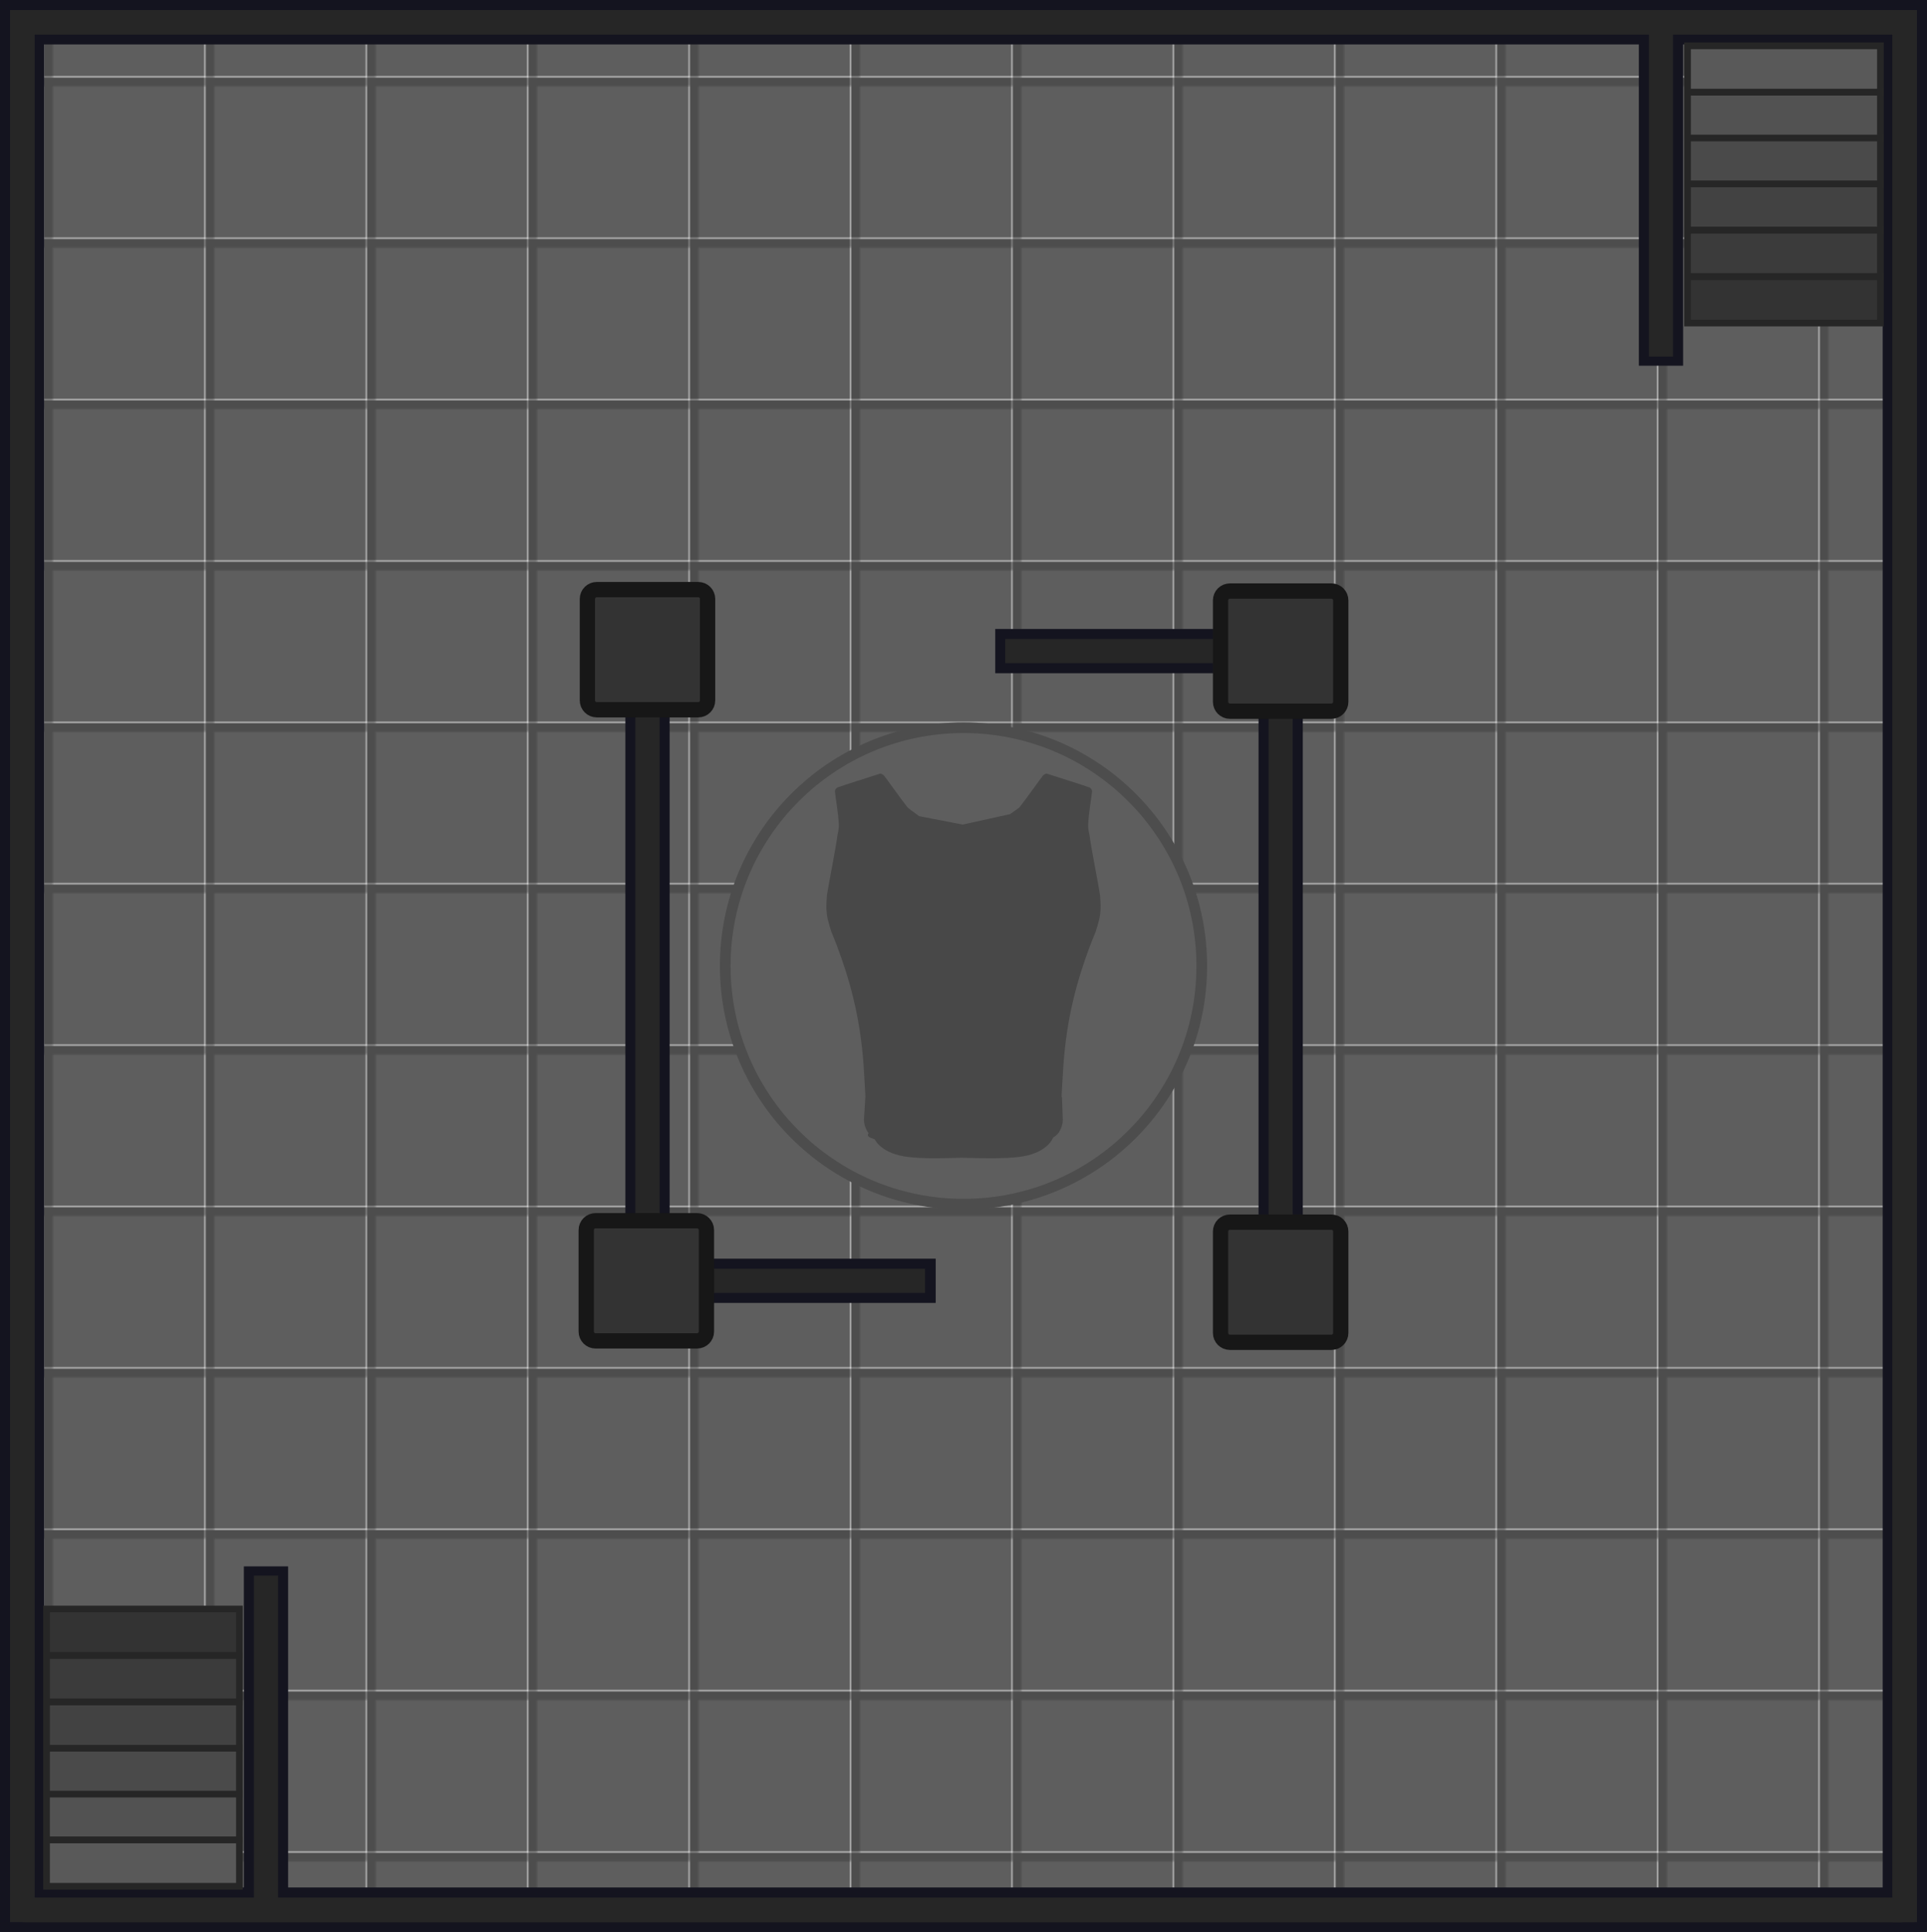 <?xml version="1.0" encoding="UTF-8" standalone="no"?>
<!-- Created with Inkscape (http://www.inkscape.org/) -->

<svg
   width="1448.366"
   height="1452.344"
   viewBox="0 0 383.214 384.266"
   version="1.1"
   id="svg1"
   inkscape:version="1.4.2 (1:1.4.2+202505120737+ebf0e940d0)"
   sodipodi:docname="tiger_bunker_floor.svg"
   inkscape:export-filename="Bunker_2_(Hunted).png"
   inkscape:export-xdpi="96"
   inkscape:export-ydpi="96"
   xmlns:inkscape="http://www.inkscape.org/namespaces/inkscape"
   xmlns:sodipodi="http://sodipodi.sourceforge.net/DTD/sodipodi-0.dtd"
   xmlns:xlink="http://www.w3.org/1999/xlink"
   xmlns="http://www.w3.org/2000/svg"
   xmlns:svg="http://www.w3.org/2000/svg">
  <sodipodi:namedview
     id="namedview1"
     pagecolor="#ffffff"
     bordercolor="#000000"
     borderopacity="0.25"
     inkscape:showpageshadow="2"
     inkscape:pageopacity="0.0"
     inkscape:pagecheckerboard="0"
     inkscape:deskcolor="#d1d1d1"
     inkscape:document-units="px"
     inkscape:zoom="0.70710678"
     inkscape:cx="651.95245"
     inkscape:cy="618.71843"
     inkscape:window-width="2560"
     inkscape:window-height="1368"
     inkscape:window-x="0"
     inkscape:window-y="0"
     inkscape:window-maximized="1"
     inkscape:current-layer="g3" />
  <defs
     id="defs1">
    <pattern
       inkscape:collect="always"
       xlink:href="#pattern34"
       preserveAspectRatio="xMidYMid"
       id="pattern14"
       patternTransform="matrix(0.3,0,0,0.3,2143.867,3748.671)"
       x="0"
       y="0" />
    <pattern
       patternUnits="userSpaceOnUse"
       width="106.48"
       height="106.48"
       patternTransform="translate(2077.082,3716.393)"
       preserveAspectRatio="xMidYMid"
       id="pattern34"
       inkscape:label="pattern34">
      <rect
         style="fill:#5e5e5e;fill-opacity:1;stroke-width:1.999;stroke-linecap:round;stroke-linejoin:round"
         id="rect4"
         width="106.48"
         height="106.48"
         x="-1.7053026e-13"
         y="0" />
      <path
         id="rect5"
         style="fill:#4d4d4d;fill-opacity:1;stroke:none;stroke-width:1.999;stroke-linecap:round;stroke-linejoin:round"
         d="M 1.0532111e-5,0 V 106.48 H 5.66 V 5.66 H 106.48 V 0 Z"
         sodipodi:nodetypes="ccccccc" />
    </pattern>
    <linearGradient
       id="a-6">
      <stop
         style="stop-color:#008cff;stop-opacity:1"
         offset=".538"
         id="stop1-2" />
      <stop
         style="stop-color:#a5d9ff;stop-opacity:1"
         offset="1"
         id="stop2-57" />
    </linearGradient>
    <rect
       x="1115.949"
       y="1724.955"
       width="450.866"
       height="228.798"
       id="rect123" />
  </defs>
  <g
     inkscape:label="Layer 1"
     inkscape:groupmode="layer"
     id="layer1"
     transform="translate(-118.554,-1.11)">
    <g
       id="g3">
      <g
         id="g119"
         transform="translate(-315.222,-393.74)">
        <rect
           style="fill:url(#pattern14);fill-opacity:1;fill-rule:evenodd;stroke:#363631;stroke-width:1.058;stroke-linecap:round;stroke-linejoin:round;stroke-miterlimit:29"
           id="rect11"
           width="382.155"
           height="383.208"
           x="434.306"
           y="395.379" />
        <circle
           style="fill:#5e5e5e;fill-opacity:1;fill-rule:evenodd;stroke:#4d4d4d;stroke-width:2.122;stroke-linecap:round;stroke-linejoin:round;stroke-miterlimit:29;stroke-dasharray:none;stroke-opacity:1"
           id="path45-5"
           cx="625.383"
           cy="586.983"
           r="47.384" />
        <path
           id="path10-8-7"
           style="fill:#484848;fill-opacity:1;stroke:none;stroke-width:1.248;stroke-linecap:round;stroke-linejoin:round;stroke-miterlimit:29;stroke-dasharray:none;stroke-opacity:1"
           d="m 608.918,548.737 c -0.085,-0.011 -0.162,-0.004 -0.223,0.027 -1.847,0.616 -7.389,2.34 -8.374,2.709 -0.246,0.123 -0.616,0.493 -0.493,0.985 0.123,1.231 0.616,3.941 0.739,6.034 0.123,1.231 -0.247,2.34 -0.247,2.463 -0.246,2.093 -1.847,10.221 -2.093,11.945 0,0.246 -0.246,2.217 0,3.941 0.246,1.601 0.862,3.202 0.862,3.325 6.395,15.348 6.346,25.633 6.787,32.772 l -0.291,4.625 c 0,1.529 0.928,2.69 0.928,2.69 0,0 -0.619,0.593 0.605,0.995 0.14,0.066 0.358,0.144 0.618,0.227 0.135,0.289 1.505,2.933 6.745,3.516 2.897,0.348 6.775,0.258 10.506,0.143 3.817,0.114 8.399,0.204 11.295,-0.143 5.541,-0.616 6.772,-3.571 6.772,-3.571 0.063,-0.108 0.118,-0.221 0.176,-0.332 0.703,-0.368 1.156,-1.05 1.156,-1.05 0,0 0.739,-1.106 0.739,-2.474 l -0.165,-4.667 c 0,0 -0.019,0.118 -0.091,0.319 0.46,-7.148 0.328,-17.506 6.804,-33.049 0,-0.123 0.616,-1.724 0.862,-3.325 0.246,-1.724 0,-3.694 0,-3.941 -0.246,-1.724 -1.847,-9.851 -2.094,-11.945 0,-0.123 -0.37,-1.231 -0.247,-2.463 0.123,-2.093 0.616,-4.803 0.739,-6.034 0.123,-0.493 -0.246,-0.862 -0.493,-0.985 -0.985,-0.369 -6.527,-2.094 -8.374,-2.709 -0.246,-0.123 -0.738,0.123 -0.985,0.493 -0.616,0.739 -3.079,4.31 -4.556,6.157 -0.062,0.093 -0.807,0.627 -1.896,1.373 l -9.402,2.08 -8.66,-1.672 c -1.275,-0.931 -2.264,-1.674 -2.336,-1.782 -1.478,-1.847 -3.94,-5.419 -4.556,-6.157 -0.185,-0.277 -0.508,-0.485 -0.762,-0.519 z" />
      </g>
      <rect
         style="fill:#14141f;fill-rule:evenodd;stroke:none;stroke-width:2.744;stroke-linecap:round;stroke-linejoin:round;stroke-miterlimit:29"
         id="rect1-23-4-5-0-4"
         width="383.074"
         height="8.798"
         x="118.554"
         y="376.578" />
      <rect
         style="fill:#14141f;fill-rule:evenodd;stroke:none;stroke-width:2.747;stroke-linecap:round;stroke-linejoin:round;stroke-miterlimit:29"
         id="rect1-23-4-5-0-4-0"
         width="384.266"
         height="8.81"
         x="1.11"
         y="-501.768"
         transform="rotate(90)" />
      <rect
         style="fill:#14141f;fill-rule:evenodd;stroke:none;stroke-width:2.744;stroke-linecap:round;stroke-linejoin:round;stroke-miterlimit:29"
         id="rect1-23-4-5-0-4-1"
         width="383.074"
         height="8.798"
         x="-384.698"
         y="118.554"
         transform="rotate(-90)" />
      <rect
         style="fill:#14141f;fill-rule:evenodd;stroke:none;stroke-width:2.744;stroke-linecap:round;stroke-linejoin:round;stroke-miterlimit:29"
         id="rect1-23-4-5-0-4-8"
         width="382.984"
         height="8.798"
         x="118.562"
         y="1.11" />
      <rect
         style="fill:#14141f;fill-rule:evenodd;stroke:none;stroke-width:2.744;stroke-linecap:round;stroke-linejoin:round;stroke-miterlimit:29"
         id="rect57"
         width="383.074"
         height="8.798"
         x="118.554"
         y="376.578" />
      <rect
         style="fill:#14141f;fill-rule:evenodd;stroke:none;stroke-width:2.744;stroke-linecap:round;stroke-linejoin:round;stroke-miterlimit:29"
         id="rect60"
         width="382.984"
         height="8.798"
         x="118.562"
         y="1.11" />
      <rect
         style="fill:#262626;fill-opacity:1;fill-rule:evenodd;stroke:none;stroke-width:2.006;stroke-linecap:round;stroke-linejoin:round;stroke-miterlimit:29"
         id="rect1-5-89-8-9-4"
         width="378.447"
         height="4.87"
         x="120.786"
         y="378.57"
         ry="2.397"
         rx="2.646" />
      <rect
         style="fill:#262626;fill-opacity:1;fill-rule:evenodd;stroke:none;stroke-width:2.006;stroke-linecap:round;stroke-linejoin:round;stroke-miterlimit:29"
         id="rect1-5-89-8-9-4-7"
         width="379.464"
         height="4.883"
         x="3.938"
         y="-499.776"
         ry="2.397"
         rx="2.646"
         transform="rotate(90)" />
      <rect
         style="fill:#262626;fill-opacity:1;fill-rule:evenodd;stroke:none;stroke-width:2.006;stroke-linecap:round;stroke-linejoin:round;stroke-miterlimit:29"
         id="rect1-5-89-8-9-4-4"
         width="379.345"
         height="4.87"
         x="-382.467"
         y="120.545"
         ry="2.397"
         rx="2.646"
         transform="rotate(-90)" />
      <rect
         style="fill:#262626;fill-opacity:1;fill-rule:evenodd;stroke:none;stroke-width:2.006;stroke-linecap:round;stroke-linejoin:round;stroke-miterlimit:29"
         id="rect1-5-89-8-9-4-3"
         width="378.447"
         height="4.87"
         x="120.704"
         y="3.101"
         ry="2.397"
         rx="2.646" />
      <g
         id="g5"
         transform="translate(1.362,0.961)">
        <rect
           style="fill:#14141f;fill-rule:evenodd;stroke:none;stroke-width:1.875;stroke-linecap:round;stroke-linejoin:round;stroke-miterlimit:29"
           id="rect1-23-4-5-0-4-4"
           width="100.697"
           height="8.798"
           x="142.576"
           y="-250.357"
           transform="rotate(90)" />
        <rect
           style="fill:#262626;fill-opacity:1;fill-rule:evenodd;stroke:none;stroke-width:1.417;stroke-linecap:round;stroke-linejoin:round;stroke-miterlimit:29"
           id="rect1-5-89-8-9-4-6"
           width="101.632"
           height="4.8"
           x="141.325"
           y="-248.358"
           transform="rotate(90)" />
      </g>
      <g
         id="g2"
         transform="translate(0.732,0.961)">
        <rect
           style="fill:#14141f;fill-rule:evenodd;stroke:none;stroke-width:1.875;stroke-linecap:round;stroke-linejoin:round;stroke-miterlimit:29"
           id="rect1-23-4-5-0-4-4-8"
           width="100.697"
           height="8.798"
           x="142.396"
           y="-376.901"
           transform="rotate(90)" />
        <rect
           style="fill:#262626;fill-opacity:1;fill-rule:evenodd;stroke:none;stroke-width:1.416;stroke-linecap:round;stroke-linejoin:round;stroke-miterlimit:29"
           id="rect1-5-89-8-9-4-6-8"
           width="101.484"
           height="4.8"
           x="141.609"
           y="-374.902"
           transform="rotate(90)" />
      </g>
      <rect
         style="fill:#262626;fill-opacity:1;fill-rule:evenodd;stroke:none;stroke-width:2.006;stroke-linecap:round;stroke-linejoin:round;stroke-miterlimit:29"
         id="rect62"
         width="378.688"
         height="4.87"
         x="120.545"
         y="378.57" />
      <rect
         style="fill:#262626;fill-opacity:1;fill-rule:evenodd;stroke:none;stroke-width:2.008;stroke-linecap:round;stroke-linejoin:round;stroke-miterlimit:29"
         id="rect65"
         width="380.338"
         height="4.883"
         x="3.101"
         y="-499.776"
         transform="rotate(90)" />
      <rect
         style="fill:#262626;fill-opacity:1;fill-rule:evenodd;stroke:none;stroke-width:2.006;stroke-linecap:round;stroke-linejoin:round;stroke-miterlimit:29"
         id="rect66"
         width="379.345"
         height="4.87"
         x="-382.467"
         y="120.545"
         transform="rotate(-90)" />
      <rect
         style="fill:#262626;fill-opacity:1;fill-rule:evenodd;stroke:none;stroke-width:2.006;stroke-linecap:round;stroke-linejoin:round;stroke-miterlimit:29"
         id="rect67"
         width="378.606"
         height="4.87"
         x="120.545"
         y="3.101" />
      <g
         id="g6"
         transform="translate(1.237,1.215)">
        <rect
           style="fill:#14141f;fill-rule:evenodd;stroke:none;stroke-width:1.414;stroke-linecap:round;stroke-linejoin:round;stroke-miterlimit:29"
           id="rect61"
           width="57.32"
           height="8.798"
           x="246.076"
           y="250.255" />
        <rect
           style="fill:#262626;fill-opacity:1;fill-rule:evenodd;stroke:none;stroke-width:1.019;stroke-linecap:round;stroke-linejoin:round;stroke-miterlimit:29"
           id="rect68"
           width="52.599"
           height="4.8"
           x="248.676"
           y="252.254" />
      </g>
      <g
         id="g4"
         transform="translate(1.237,1.468)">
        <rect
           style="fill:#14141f;fill-rule:evenodd;stroke:none;stroke-width:1.414;stroke-linecap:round;stroke-linejoin:round;stroke-miterlimit:29"
           id="rect61-7"
           width="57.32"
           height="8.798"
           x="315.235"
           y="124.753" />
        <rect
           style="fill:#262626;fill-opacity:1;fill-rule:evenodd;stroke:none;stroke-width:1.023;stroke-linecap:round;stroke-linejoin:round;stroke-miterlimit:29"
           id="rect68-3"
           width="53.015"
           height="4.8"
           x="317.223"
           y="126.752" />
      </g>
      <path
         style="fill:#333333;fill-opacity:1;stroke:#171717;stroke-width:3.041;stroke-linecap:round;stroke-dasharray:none;stroke-opacity:1;paint-order:fill markers stroke;stop-color:#000000"
         d="m 363.142,244.2 c -1.031,0 -1.86,0.83 -1.86,1.861 v 20.181 c 0,1.031 0.829,1.86 1.86,1.86 h 20.181 c 1.031,0 1.861,-0.829 1.861,-1.86 v -20.181 c 0,-1.031 -0.83,-1.861 -1.861,-1.861 z"
         id="path4" />
      <path
         style="fill:#333333;fill-opacity:1;stroke:#171717;stroke-width:3.041;stroke-linecap:round;stroke-dasharray:none;stroke-opacity:1;paint-order:fill markers stroke;stop-color:#000000"
         d="m 236.997,243.918 c -1.031,0 -1.86,0.83 -1.86,1.861 v 20.181 c 0,1.031 0.829,1.861 1.86,1.861 h 20.181 c 1.031,0 1.861,-0.83 1.861,-1.861 v -20.181 c 0,-1.031 -0.83,-1.861 -1.861,-1.861 z"
         id="path3" />
      <path
         style="fill:#333333;fill-opacity:1;stroke:#171717;stroke-width:3.041;stroke-linecap:round;stroke-dasharray:none;stroke-opacity:1;paint-order:fill markers stroke;stop-color:#000000"
         d="m 363.143,118.669 c -1.031,0 -1.861,0.829 -1.861,1.86 v 20.181 c 0,1.031 0.83,1.861 1.861,1.861 h 20.181 c 1.031,0 1.86,-0.83 1.86,-1.861 V 120.529 c 0,-1.031 -0.83,-1.86 -1.86,-1.86 z"
         id="path2" />
      <path
         style="fill:#333333;fill-opacity:1;stroke:#171717;stroke-width:3.041;stroke-linecap:round;stroke-dasharray:none;stroke-opacity:1;paint-order:fill markers stroke;stop-color:#000000"
         d="m 237.229,118.384 c -1.031,0 -1.861,0.829 -1.861,1.86 v 20.181 c 0,1.031 0.83,1.861 1.861,1.861 h 20.181 c 1.031,0 1.86,-0.83 1.86,-1.861 v -20.181 c 0,-1.031 -0.83,-1.86 -1.86,-1.86 z"
         id="rect34518-9-2" />
      <g
         id="g1">
        <rect
           style="fill:#14141f;fill-rule:evenodd;stroke:none;stroke-width:1.138;stroke-linecap:round;stroke-linejoin:round;stroke-miterlimit:29"
           id="rect14"
           width="65.115"
           height="8.798"
           x="-377.79"
           y="-175.846"
           transform="matrix(0,-1,-1,0,0,0)" />
        <g
           id="g22"
           transform="matrix(0,0.664,0.664,0,-511.457,1438.844)">
          <path
             d="m -1614.092,1020.517 h -13.861 v -57.767 h 13.861 z"
             fill="#878787"
             stroke="#4d4d4d"
             stroke-width="1.666"
             stroke-linecap="square"
             id="path16"
             style="fill:#525252;fill-opacity:1;stroke:#262626;stroke-width:2;stroke-dasharray:none;stroke-opacity:1" />
          <path
             d="m -1627.827,1020.517 h -13.861 v -57.767 h 13.861 z"
             fill="#828282"
             stroke="#4d4d4d"
             stroke-width="1.666"
             stroke-linecap="square"
             id="path17"
             style="fill:#4a4a4a;fill-opacity:1;stroke:#262626;stroke-width:2;stroke-dasharray:none;stroke-opacity:1"
             sodipodi:nodetypes="ccccc" />
          <path
             d="m -1641.562,1020.517 h -13.861 v -57.766 h 13.861 z"
             fill="#7d7d7d"
             stroke="#4d4d4d"
             stroke-width="1.666"
             stroke-linecap="square"
             id="path18"
             style="fill:#424242;fill-opacity:1;stroke:#262626;stroke-width:2;stroke-dasharray:none;stroke-opacity:1"
             sodipodi:nodetypes="ccccc" />
          <path
             d="m -1655.484,1020.517 h -13.862 v -57.767 h 13.862 z"
             fill="#787878"
             stroke="#4d4d4d"
             stroke-width="1.666"
             stroke-linecap="square"
             id="path19"
             style="fill:#3b3b3b;fill-opacity:1;stroke:#262626;stroke-width:2;stroke-dasharray:none;stroke-opacity:1" />
          <path
             d="m -1669.407,1020.517 h -13.861 v -57.767 h 13.861 z"
             fill="#737373"
             stroke="#4d4d4d"
             stroke-width="1.666"
             stroke-linecap="square"
             id="path20"
             style="fill:#333333;fill-opacity:1;stroke:#262626;stroke-width:2;stroke-dasharray:none;stroke-opacity:1" />
          <path
             d="m -1600.216,1020.517 h -13.861 v -57.767 h 13.861 z"
             fill="#878787"
             stroke="#4d4d4d"
             stroke-width="1.666"
             stroke-linecap="square"
             id="path21"
             style="fill:#595959;fill-opacity:1;stroke:#262626;stroke-width:2;stroke-dasharray:none;stroke-opacity:1" />
        </g>
        <rect
           style="fill:#262626;fill-opacity:1;fill-rule:evenodd;stroke:none;stroke-width:0.877;stroke-linecap:round;stroke-linejoin:round;stroke-miterlimit:29"
           id="rect22"
           width="68.876"
           height="4.785"
           x="314.497"
           y="169.055"
           transform="matrix(0,1,1,0,0,0)" />
      </g>
      <g
         id="g1-9"
         transform="rotate(180,310.156,193.263)">
        <rect
           style="fill:#14141f;fill-rule:evenodd;stroke:none;stroke-width:1.138;stroke-linecap:round;stroke-linejoin:round;stroke-miterlimit:29"
           id="rect14-3"
           width="65.115"
           height="8.798"
           x="-377.79"
           y="-175.846"
           transform="matrix(0,-1,-1,0,0,0)" />
        <g
           id="g22-6"
           transform="matrix(0,0.664,0.664,0,-511.457,1438.844)">
          <path
             d="m -1614.092,1020.517 h -13.861 v -57.767 h 13.861 z"
             fill="#878787"
             stroke="#4d4d4d"
             stroke-width="1.666"
             stroke-linecap="square"
             id="path16-0"
             style="fill:#525252;fill-opacity:1;stroke:#262626;stroke-width:2;stroke-dasharray:none;stroke-opacity:1" />
          <path
             d="m -1627.827,1020.517 h -13.861 v -57.767 h 13.861 z"
             fill="#828282"
             stroke="#4d4d4d"
             stroke-width="1.666"
             stroke-linecap="square"
             id="path17-6"
             style="fill:#4a4a4a;fill-opacity:1;stroke:#262626;stroke-width:2;stroke-dasharray:none;stroke-opacity:1"
             sodipodi:nodetypes="ccccc" />
          <path
             d="m -1641.562,1020.517 h -13.861 v -57.766 h 13.861 z"
             fill="#7d7d7d"
             stroke="#4d4d4d"
             stroke-width="1.666"
             stroke-linecap="square"
             id="path18-2"
             style="fill:#424242;fill-opacity:1;stroke:#262626;stroke-width:2;stroke-dasharray:none;stroke-opacity:1"
             sodipodi:nodetypes="ccccc" />
          <path
             d="m -1655.484,1020.517 h -13.862 v -57.767 h 13.862 z"
             fill="#787878"
             stroke="#4d4d4d"
             stroke-width="1.666"
             stroke-linecap="square"
             id="path19-6"
             style="fill:#3b3b3b;fill-opacity:1;stroke:#262626;stroke-width:2;stroke-dasharray:none;stroke-opacity:1" />
          <path
             d="m -1669.407,1020.517 h -13.861 v -57.767 h 13.861 z"
             fill="#737373"
             stroke="#4d4d4d"
             stroke-width="1.666"
             stroke-linecap="square"
             id="path20-1"
             style="fill:#333333;fill-opacity:1;stroke:#262626;stroke-width:2;stroke-dasharray:none;stroke-opacity:1" />
          <path
             d="m -1600.216,1020.517 h -13.861 v -57.767 h 13.861 z"
             fill="#878787"
             stroke="#4d4d4d"
             stroke-width="1.666"
             stroke-linecap="square"
             id="path21-8"
             style="fill:#595959;fill-opacity:1;stroke:#262626;stroke-width:2;stroke-dasharray:none;stroke-opacity:1" />
        </g>
        <rect
           style="fill:#262626;fill-opacity:1;fill-rule:evenodd;stroke:none;stroke-width:0.877;stroke-linecap:round;stroke-linejoin:round;stroke-miterlimit:29"
           id="rect22-7"
           width="68.876"
           height="4.785"
           x="314.497"
           y="169.055"
           transform="matrix(0,1,1,0,0,0)" />
      </g>
    </g>
  </g>
</svg>
